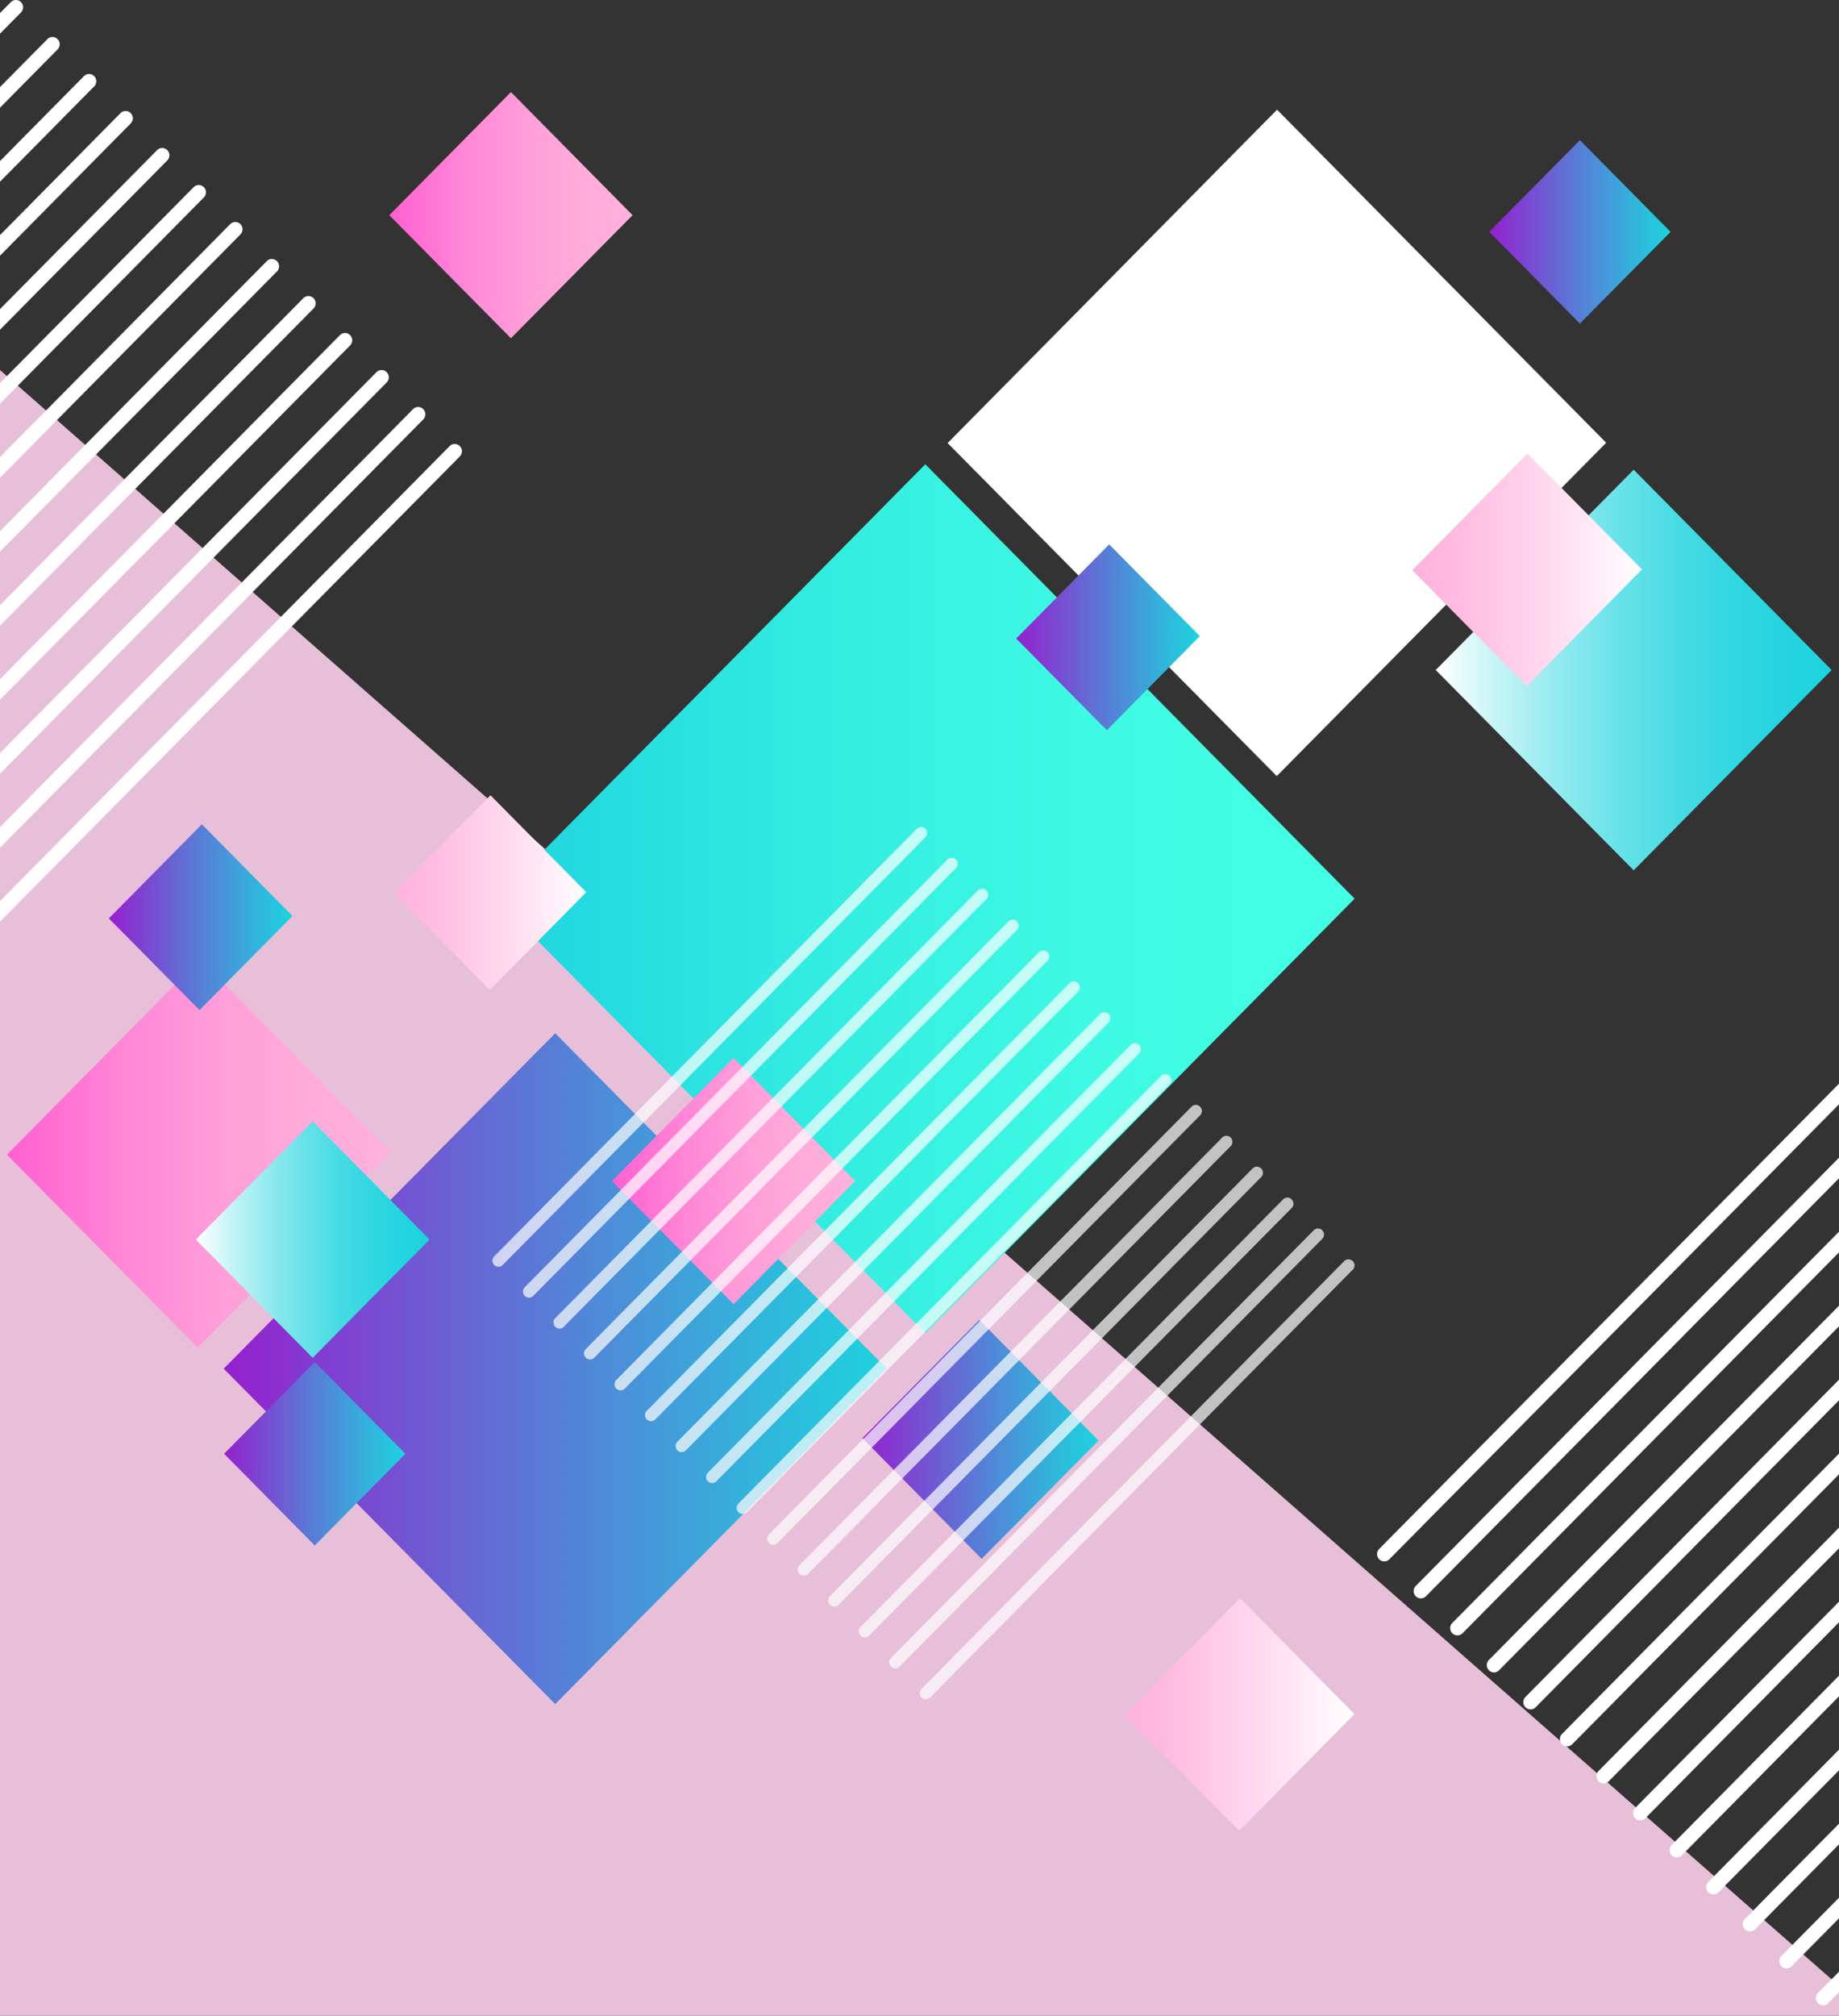 <svg xmlns="http://www.w3.org/2000/svg" xmlns:xlink="http://www.w3.org/1999/xlink" width="987" height="1081.56" viewBox="0 0 987 1081.56"><rect x="0" y="0" width="987" height="1081.56" fill="#333333" stroke="none"/><defs><linearGradient id="Névtelen_színátmenet_41" x1="5118.21" y1="7621.2" x2="5474.07" y2="7621.2" gradientTransform="matrix(1, 0, 0, -1, -4998.15, 8355.61)" gradientUnits="userSpaceOnUse"><stop offset="0" stop-color="#9520ce"/><stop offset="0.42" stop-color="#6070d5"/><stop offset="0.82" stop-color="#30b7dc"/><stop offset="1" stop-color="#1ed3de"/></linearGradient><linearGradient id="Névtelen_színátmenet_2" x1="5264.36" y1="7873.39" x2="5725.18" y2="7873.39" gradientTransform="matrix(1, 0, 0, -1, -4998.15, 8355.61)" gradientUnits="userSpaceOnUse"><stop offset="0" stop-color="#1ed3de"/><stop offset="0.02" stop-color="#20d5de"/><stop offset="0.38" stop-color="#33ece1"/><stop offset="0.71" stop-color="#3ffae3"/><stop offset="1" stop-color="#43ffe4"/></linearGradient><linearGradient id="Névtelen_színátmenet_66" x1="-2688.78" y1="17839.84" x2="-2688.78" y2="17716.51" gradientTransform="matrix(0, 1, 1, 0, -17112.9, 3608.76)" gradientUnits="userSpaceOnUse"><stop offset="0" stop-color="#fff"/><stop offset="0.37" stop-color="#ffddf0"/><stop offset="0.77" stop-color="#ffbde1"/><stop offset="1" stop-color="#ffb1dc"/></linearGradient><linearGradient id="Névtelen_színátmenet_66-2" x1="-3129.84" y1="17427.55" x2="-3129.84" y2="17324.36" xlink:href="#Névtelen_színátmenet_66"/><linearGradient id="Névtelen_színátmenet_41-2" x1="5461" y1="7583.27" x2="5587.73" y2="7583.27" xlink:href="#Névtelen_színátmenet_41"/><linearGradient id="Névtelen_színátmenet_41-3" x1="5797.45" y1="8231.2" x2="5894.73" y2="8231.2" xlink:href="#Névtelen_színátmenet_41"/><linearGradient id="Névtelen_színátmenet_7" x1="5001.85" y1="7736.69" x2="5207.94" y2="7736.69" gradientTransform="matrix(1, 0, 0, -1, -4998.15, 8355.61)" gradientUnits="userSpaceOnUse"><stop offset="0" stop-color="#ff5fd1"/><stop offset="0.05" stop-color="#ff66d2"/><stop offset="0.31" stop-color="#ff87d6"/><stop offset="0.56" stop-color="#ff9ed9"/><stop offset="0.8" stop-color="#ffacdb"/><stop offset="1" stop-color="#ffb1dc"/></linearGradient><linearGradient id="Névtelen_színátmenet_45" x1="5768.7" y1="7996.1" x2="5981.19" y2="7996.1" gradientTransform="matrix(1, 0, 0, -1, -4998.15, 8355.61)" gradientUnits="userSpaceOnUse"><stop offset="0" stop-color="#fff"/><stop offset="0.15" stop-color="#c6f4f7"/><stop offset="0.31" stop-color="#93eaef"/><stop offset="0.46" stop-color="#69e2e9"/><stop offset="0.61" stop-color="#48dbe4"/><stop offset="0.75" stop-color="#31d7e1"/><stop offset="0.89" stop-color="#23d4df"/><stop offset="1" stop-color="#1ed3de"/></linearGradient><linearGradient id="Névtelen_színátmenet_7-2" x1="5207.08" y1="8240.16" x2="5337.65" y2="8240.16" xlink:href="#Névtelen_színátmenet_7"/><linearGradient id="Névtelen_színátmenet_45-2" x1="5103.24" y1="7690.49" x2="5228.68" y2="7690.49" xlink:href="#Névtelen_színátmenet_45"/><linearGradient id="Névtelen_színátmenet_7-3" x1="5326.56" y1="7721.88" x2="5457.13" y2="7721.88" xlink:href="#Névtelen_színátmenet_7"/><linearGradient id="Névtelen_színátmenet_41-4" x1="5056.57" y1="7863.47" x2="5155.13" y2="7863.47" xlink:href="#Névtelen_színátmenet_41"/><linearGradient id="Névtelen_színátmenet_41-5" x1="5118.43" y1="7575.54" x2="5215.71" y2="7575.54" xlink:href="#Névtelen_színátmenet_41"/><linearGradient id="Névtelen_színátmenet_41-6" x1="5543.54" y1="8013.64" x2="5642.1" y2="8013.64" xlink:href="#Névtelen_színátmenet_41"/><linearGradient id="Névtelen_színátmenet_66-3" x1="-3303.02" y1="17994.17" x2="-3303.02" y2="17870.84" xlink:href="#Névtelen_színátmenet_66"/></defs><g id="Layer_2" data-name="Layer 2"><g id="nav"><polygon points="0 1081.56 0 198.56 987 1065.56 987 1081.56 0 1081.56" fill="#e8bfd9"/><polygon points="297.99 554.41 120.06 734.41 297.99 914.41 475.92 734.41 297.99 554.41" fill="url(#Névtelen_színátmenet_41)"/><polygon points="496.62 249.12 266.21 482.22 496.62 715.31 727.03 482.22 496.62 249.12" fill="url(#Névtelen_színátmenet_2)"/><polygon points="665.5 857.59 603.61 920.21 665.06 982.36 726.94 919.75 665.5 857.59" fill="url(#Névtelen_színátmenet_66)"/><polygon points="263.24 426.72 211.45 479.11 262.87 531.12 314.65 478.74 263.24 426.72" fill="url(#Névtelen_színátmenet_66-2)"/><polygon points="525.58 708.24 462.86 771.7 526.86 836.45 589.59 772.99 525.58 708.24" fill="url(#Névtelen_színátmenet_41-2)"/><polygon points="847.94 75.2 799.3 124.41 847.94 173.62 896.59 124.41 847.94 75.2" fill="url(#Névtelen_színátmenet_41-3)"/><polygon points="107.39 514.68 3.71 619.57 106.11 723.17 209.8 618.27 107.39 514.68" fill="url(#Névtelen_színátmenet_7)"/><polygon points="876.8 252.03 770.56 359.52 876.8 467 983.05 359.52 876.8 252.03" fill="url(#Névtelen_színátmenet_45)"/><polygon points="274.22 49.41 208.94 115.46 274.22 181.5 339.5 115.46 274.22 49.41" fill="url(#Névtelen_színátmenet_7-2)"/><polygon points="685.4 58.86 508.59 237.73 685.24 416.44 862.05 237.57 685.4 58.86" fill="#fff"/><polygon points="167.82 601.67 105.09 665.13 167.82 728.58 230.54 665.13 167.82 601.67" fill="url(#Névtelen_színátmenet_45-2)"/><polygon points="393.7 567.69 328.42 633.74 393.7 699.78 458.98 633.74 393.7 567.69" fill="url(#Névtelen_színátmenet_7-3)"/><polygon points="108.35 442.29 58.42 492.8 107.07 542 156.99 491.5 108.35 442.29" fill="url(#Névtelen_színátmenet_41-4)"/><polygon points="168.93 730.86 120.28 780.07 168.93 829.28 217.57 780.07 168.93 730.86" fill="url(#Névtelen_színátmenet_41-5)"/><polygon points="595.31 292.11 545.39 342.62 594.03 391.83 643.95 341.33 595.31 292.11" fill="url(#Névtelen_színátmenet_41-6)"/><polygon points="819.82 243.36 757.94 305.97 819.38 368.13 881.26 305.52 819.82 243.36" fill="url(#Névtelen_színátmenet_66-3)"/><g opacity="0.7"><path d="M497.61,447a3.25,3.25,0,0,0-.95-2.31,3.21,3.21,0,0,0-4.56,0L265.23,674.17a3.28,3.28,0,0,0,0,4.61,3.2,3.2,0,0,0,4.57,0L496.66,449.27A3.24,3.24,0,0,0,497.61,447Z" fill="#fff"/><path d="M514,463.54a3.27,3.27,0,0,0-.94-2.31,3.19,3.19,0,0,0-4.56,0L281.62,690.74a3.3,3.3,0,0,0,0,4.62,3.21,3.21,0,0,0,4.56,0L513.05,465.85A3.29,3.29,0,0,0,514,463.54Z" fill="#fff"/><path d="M530.38,480.11a3.26,3.26,0,0,0-1-2.3,3.19,3.19,0,0,0-4.56,0L298,707.32a3.28,3.28,0,0,0,0,4.61,3.19,3.19,0,0,0,4.56,0L529.43,482.42A3.28,3.28,0,0,0,530.38,480.11Z" fill="#fff"/><path d="M546.76,496.69a3.27,3.27,0,0,0-.94-2.31,3.21,3.21,0,0,0-4.56,0L314.39,723.89a3.3,3.3,0,0,0,0,4.62,3.19,3.19,0,0,0,4.56,0L545.82,499A3.29,3.29,0,0,0,546.76,496.69Z" fill="#fff"/><path d="M563.15,513.26a3.26,3.26,0,0,0-.95-2.3,3.19,3.19,0,0,0-4.56,0L330.77,740.47a3.3,3.3,0,0,0,0,4.62,3.21,3.21,0,0,0,4.56,0L562.2,515.57A3.28,3.28,0,0,0,563.15,513.26Z" fill="#fff"/><path d="M579.53,529.84a3.27,3.27,0,0,0-.94-2.31,3.22,3.22,0,0,0-4.57,0L347.15,757a3.3,3.3,0,0,0,0,4.62,3.22,3.22,0,0,0,4.57,0L578.59,532.15A3.29,3.29,0,0,0,579.53,529.84Z" fill="#fff"/><path d="M595.91,546.41a3.29,3.29,0,0,0-.94-2.31,3.21,3.21,0,0,0-4.56,0L363.54,773.62a3.28,3.28,0,0,0,0,4.61,3.19,3.19,0,0,0,4.56,0L595,548.72A3.27,3.27,0,0,0,595.91,546.41Z" fill="#fff"/><path d="M612.3,563a3.28,3.28,0,0,0-.95-2.31,3.21,3.21,0,0,0-4.56,0L379.92,790.19a3.3,3.3,0,0,0,0,4.62,3.22,3.22,0,0,0,4.57,0L611.35,565.3A3.3,3.3,0,0,0,612.3,563Z" fill="#fff"/><path d="M628.68,579.56a3.25,3.25,0,0,0-.94-2.3,3.19,3.19,0,0,0-4.56,0L396.31,806.77a3.28,3.28,0,0,0,0,4.61,3.19,3.19,0,0,0,4.56,0L627.74,581.87A3.27,3.27,0,0,0,628.68,579.56Z" fill="#fff"/><path d="M645.07,596.14a3.28,3.28,0,0,0-1-2.31,3.21,3.21,0,0,0-4.56,0L412.69,823.34a3.3,3.3,0,0,0,0,4.62,3.21,3.21,0,0,0,4.56,0L644.12,598.45A3.3,3.3,0,0,0,645.07,596.14Z" fill="#fff"/><path d="M661.45,612.71a3.25,3.25,0,0,0-.94-2.3,3.19,3.19,0,0,0-4.56,0L429.07,839.92a3.28,3.28,0,0,0,0,4.61,3.2,3.2,0,0,0,4.57,0L660.51,615A3.27,3.27,0,0,0,661.45,612.71Z" fill="#fff"/><path d="M677.84,629.29a3.28,3.28,0,0,0-1-2.31,3.21,3.21,0,0,0-4.56,0L445.46,856.49a3.3,3.3,0,0,0,0,4.62,3.21,3.21,0,0,0,4.56,0L676.89,631.6A3.3,3.3,0,0,0,677.84,629.29Z" fill="#fff"/><path d="M694.22,645.86a3.26,3.26,0,0,0-1-2.3,3.19,3.19,0,0,0-4.56,0L461.84,873.07a3.28,3.28,0,0,0,0,4.61,3.2,3.2,0,0,0,4.57,0L693.27,648.17A3.28,3.28,0,0,0,694.22,645.86Z" fill="#fff"/><path d="M710.6,662.44a3.27,3.27,0,0,0-.94-2.31,3.21,3.21,0,0,0-4.56,0L478.23,889.64a3.3,3.3,0,0,0,0,4.62,3.19,3.19,0,0,0,4.56,0L709.66,664.75A3.29,3.29,0,0,0,710.6,662.44Z" fill="#fff"/><path d="M727,679a3.26,3.26,0,0,0-1-2.3,3.19,3.19,0,0,0-4.56,0L494.61,906.22a3.3,3.3,0,0,0,0,4.62,3.21,3.21,0,0,0,4.56,0L726,681.32A3.28,3.28,0,0,0,727,679Z" fill="#fff"/></g><path d="M987,592.54,745.69,836.67a3.83,3.83,0,0,1-5.47,0,3.94,3.94,0,0,1,0-5.53L987,581.49Z" fill="#fff"/><path d="M987,632.25,765.31,856.53a3.84,3.84,0,0,1-5.46,0,3.94,3.94,0,0,1,0-5.53L987,621.2Z" fill="#fff"/><path d="M987,672,784.94,876.38a3.85,3.85,0,0,1-5.47,0,3.94,3.94,0,0,1,0-5.53L987,660.9Z" fill="#fff"/><path d="M987,711.67,804.56,896.23a3.82,3.82,0,0,1-5.46,0,3.93,3.93,0,0,1,0-5.52L987,700.61Z" fill="#fff"/><path d="M987,751.38,824.19,916.09a3.83,3.83,0,0,1-5.47,0,3.94,3.94,0,0,1,0-5.53L987,740.32Z" fill="#fff"/><path d="M987,791.09,843.81,935.94a3.82,3.82,0,0,1-5.46,0,3.94,3.94,0,0,1,0-5.53L987,780Z" fill="#fff"/><path d="M987,830.79l-123.56,125a3.83,3.83,0,0,1-5.47,0,3.94,3.94,0,0,1,0-5.53L987,819.73Z" fill="#fff"/><path d="M987,870.5,883.06,975.65a3.82,3.82,0,0,1-5.46,0,3.94,3.94,0,0,1,0-5.53L987,859.44Z" fill="#fff"/><path d="M987,910.21,902.69,995.5a3.83,3.83,0,0,1-5.47,0,3.94,3.94,0,0,1,0-5.53L987,899.15Z" fill="#fff"/><path d="M987,949.92l-64.68,65.44a3.85,3.85,0,0,1-5.47,0,3.94,3.94,0,0,1,0-5.53l70.15-71Z" fill="#fff"/><path d="M987,989.63l-45.06,45.58a3.83,3.83,0,0,1-5.47,0,3.94,3.94,0,0,1,0-5.53L987,978.57Z" fill="#fff"/><path d="M987,1029.33l-25.44,25.74a3.84,3.84,0,0,1-5.46,0,3.94,3.94,0,0,1,0-5.53l30.9-31.26Z" fill="#fff"/><path d="M987,1069l-5.81,5.88a3.82,3.82,0,0,1-5.46,0,3.94,3.94,0,0,1,0-5.53L987,1058Z" fill="#fff"/><path d="M0,483.52,241.31,239.39a3.85,3.85,0,0,1,5.47,0,3.94,3.94,0,0,1,0,5.53L0,494.58Z" fill="#fff"/><path d="M0,443.81,221.69,219.54a3.82,3.82,0,0,1,5.46,0,3.94,3.94,0,0,1,0,5.53L0,454.87Z" fill="#fff"/><path d="M0,404.1,202.06,199.69a3.83,3.83,0,0,1,5.47,0,3.94,3.94,0,0,1,0,5.53L0,415.16Z" fill="#fff"/><path d="M0,364.4,182.44,179.83a3.82,3.82,0,0,1,5.46,0,3.94,3.94,0,0,1,0,5.53L0,375.45Z" fill="#fff"/><path d="M0,324.69,162.81,160a3.83,3.83,0,0,1,5.47,0,3.94,3.94,0,0,1,0,5.53L0,335.74Z" fill="#fff"/><path d="M0,285,143.19,140.13a3.82,3.82,0,0,1,5.46,0,3.93,3.93,0,0,1,0,5.52L0,296Z" fill="#fff"/><path d="M0,245.27l123.56-125a3.83,3.83,0,0,1,5.47,0,3.94,3.94,0,0,1,0,5.53L0,256.33Z" fill="#fff"/><path d="M0,205.56,103.94,100.42a3.82,3.82,0,0,1,5.46,0,3.94,3.94,0,0,1,0,5.53L0,216.62Z" fill="#fff"/><path d="M0,165.86l84.31-85.3a3.85,3.85,0,0,1,5.47,0,3.94,3.94,0,0,1,0,5.53L0,176.91Z" fill="#fff"/><path d="M0,126.15,64.68,60.71a3.83,3.83,0,0,1,5.47,0,3.94,3.94,0,0,1,0,5.53L0,137.2Z" fill="#fff"/><path d="M0,86.44,45.06,40.85a3.85,3.85,0,0,1,5.47,0,3.94,3.94,0,0,1,0,5.53L0,97.5Z" fill="#fff"/><path d="M0,46.73,25.44,21a3.82,3.82,0,0,1,5.46,0,3.94,3.94,0,0,1,0,5.53L0,57.79Z" fill="#fff"/><path d="M0,7,5.81,1.15a3.82,3.82,0,0,1,5.46,0,3.93,3.93,0,0,1,0,5.52L0,18.08Z" fill="#fff"/></g></g></svg>